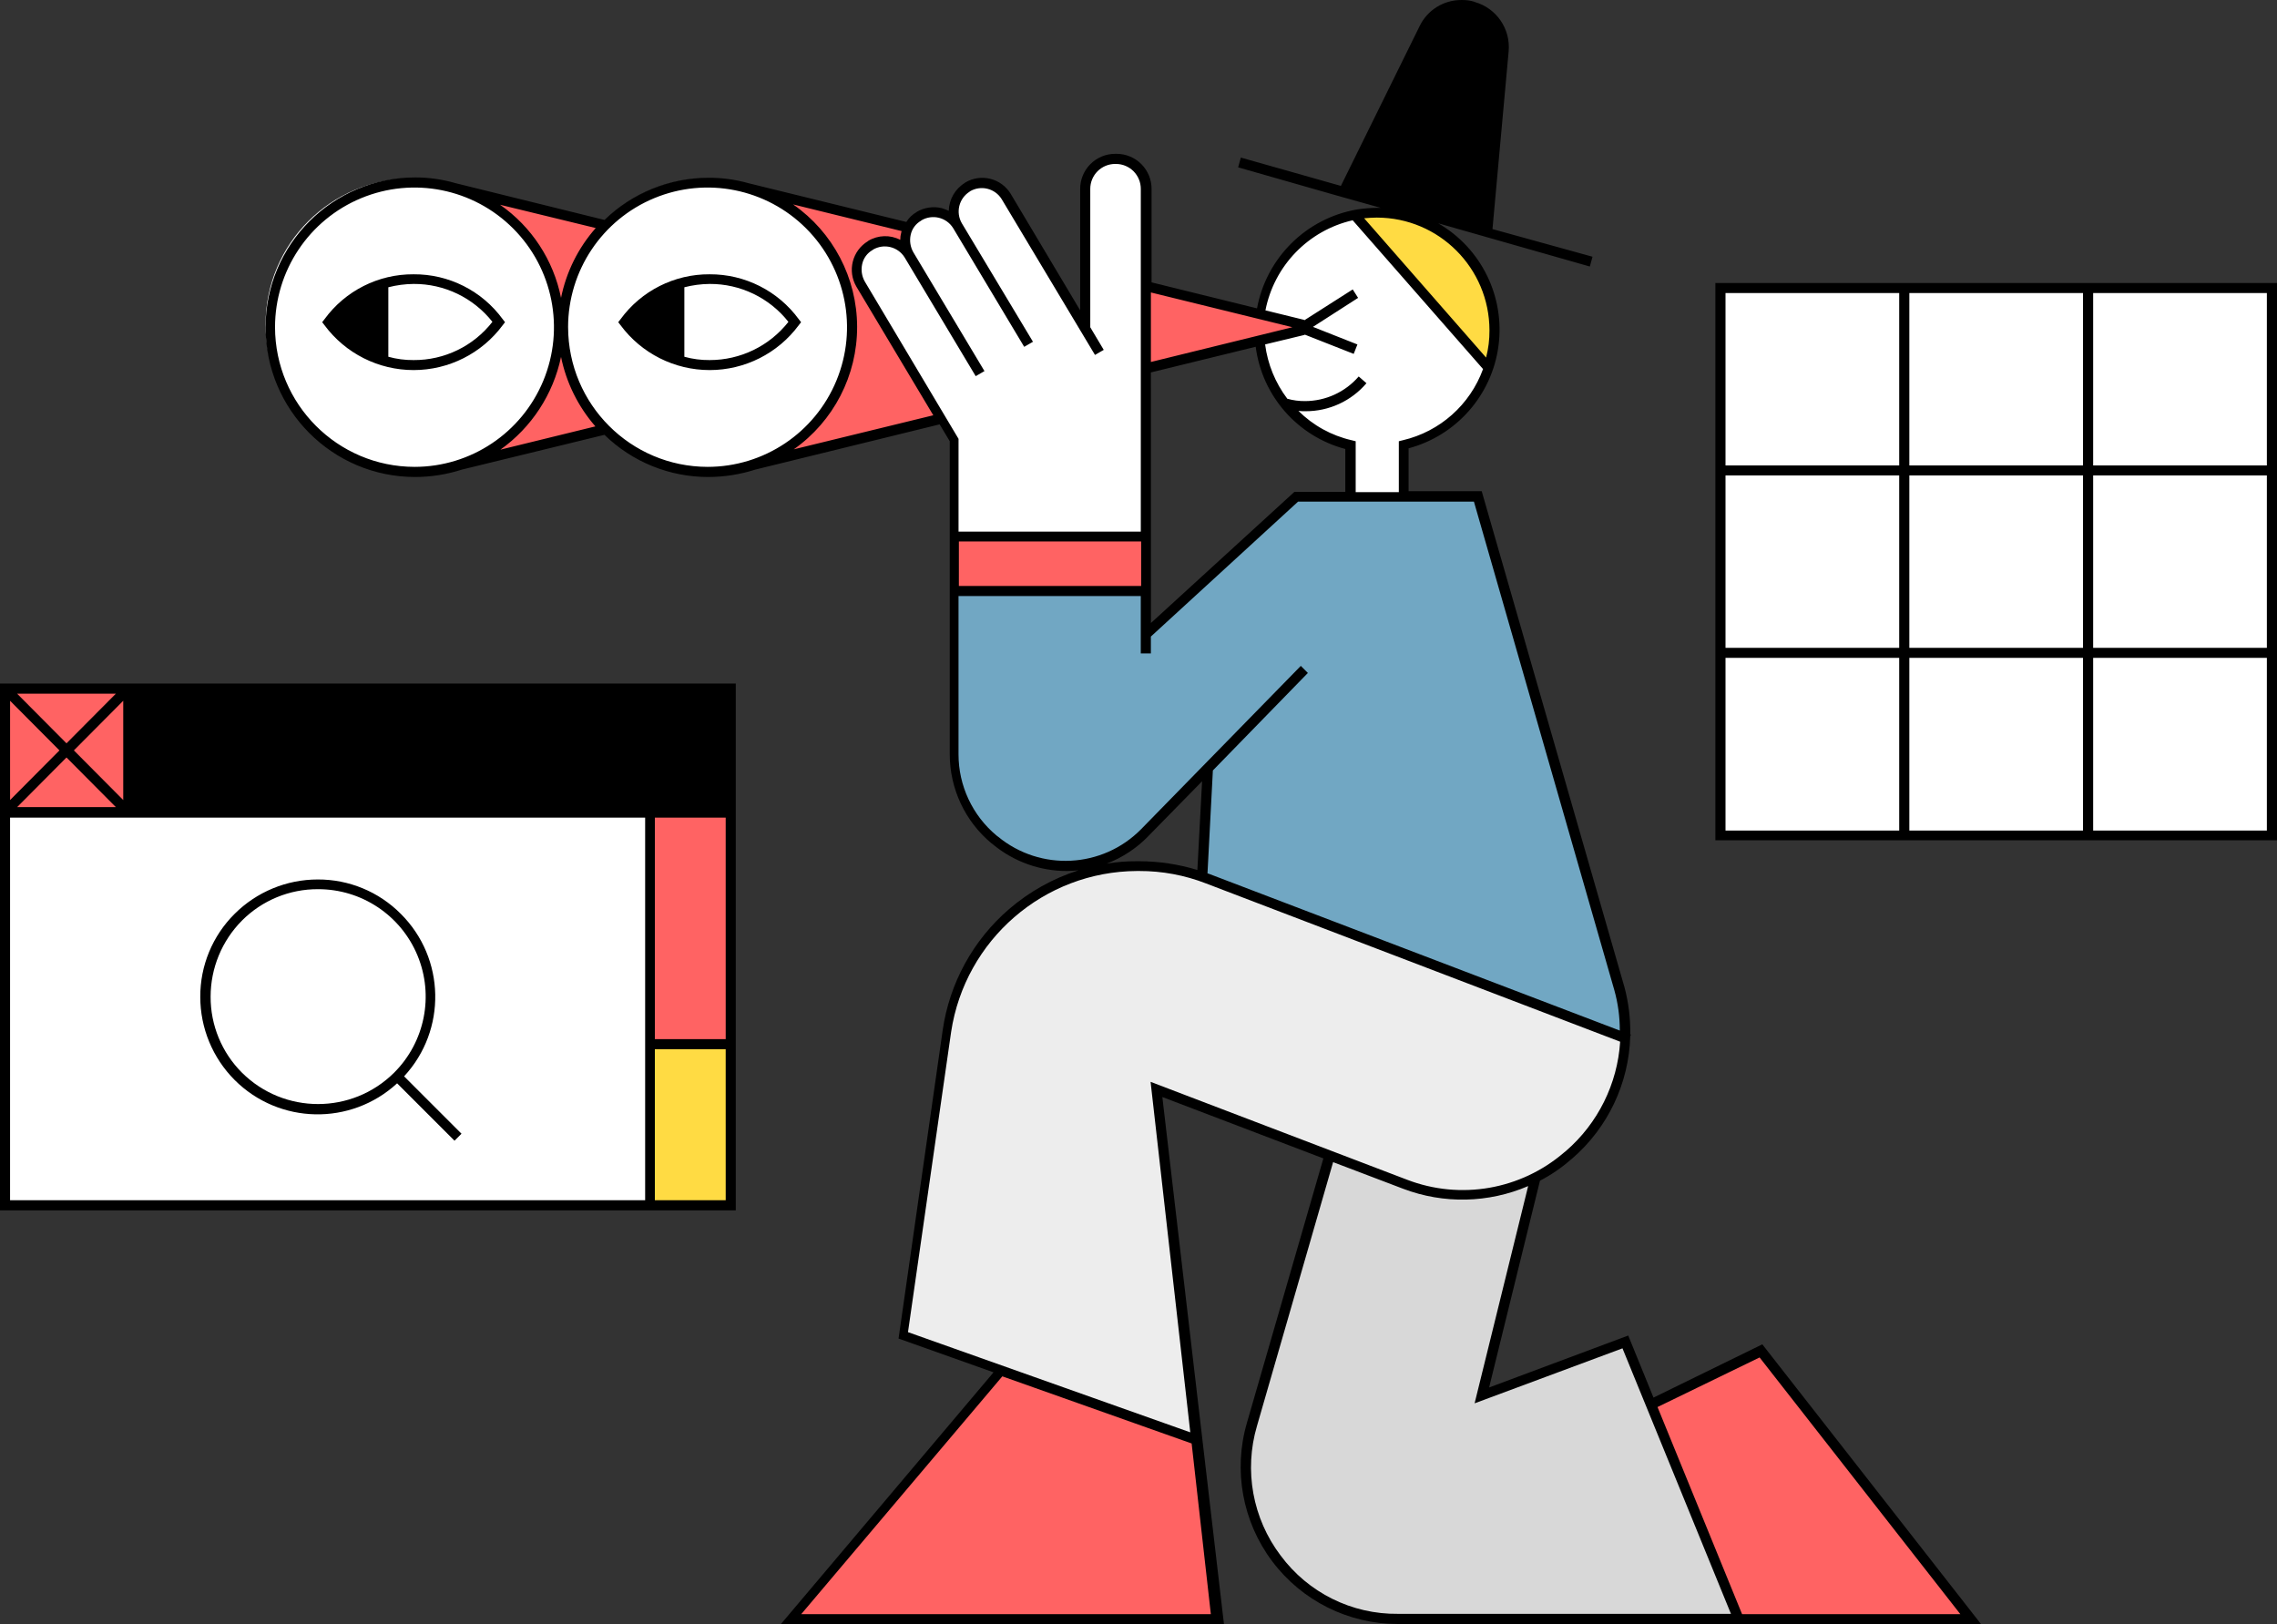 <?xml version="1.0" encoding="UTF-8"?>
<svg width="523px" height="373px" viewBox="0 0 523 373" version="1.1" xmlns="http://www.w3.org/2000/svg" xmlns:xlink="http://www.w3.org/1999/xlink">
    <rect x="0" y="0" width="523" height="373" fill="#333333" stroke="none"/>
    <title>Illustration</title>
    <g id="⚡️-UI-Kit" stroke="none" stroke-width="1" fill="none" fill-rule="evenodd">
        <g id="Homepage-Desktop" transform="translate(-752, -2333)">
            <g id="Feature-02" transform="translate(0, 2084)">
                <g id="Content" transform="translate(165, 220)">
                    <g id="Illustration" transform="translate(587, 29)">
                        <path d="M342,85.259 C338.988,94.18 331.543,100.91 322.33,103.042 L322.33,115 L309.997,115 L309.997,103.042 C298.512,100.362 290.047,90.658 289,78.967 L289.164,73.065 C290.703,61.527 299.462,52.249 310.94,50 L342,85.259 Z" id="Path" fill="#FFFFFF" fill-rule="nonzero"></path>
                        <rect id="Rectangle" fill="#FFFFFF" fill-rule="nonzero" x="396" y="66" width="126" height="126"></rect>
                        <path d="M264.207,66.155 L300.533,75 C300.806,75.061 301,75.3 301,75.577 C301,75.854 300.806,76.093 300.533,76.154 L177,106 L177,45 L208.581,52.846 L239.852,58.847 L250.118,75.769 L250.118,61.924 L264.207,66.155 Z" id="Path" fill="#FF6363"></path>
                        <polygon id="Path" fill="#FF6363" points="109 45 139 52.154 139 98.77 109 106"></polygon>
                        <rect id="Rectangle" fill="#000000" fill-rule="nonzero" x="29" y="158" width="139" height="29"></rect>
                        <rect id="Rectangle" fill="#FF6363" x="1" y="158" width="29" height="29"></rect>
                        <rect id="Rectangle" fill="#FFFFFF" fill-rule="nonzero" x="1" y="186" width="148" height="91"></rect>
                        <circle id="Oval" fill="#FFFFFF" fill-rule="nonzero" cx="162.5" cy="74.5" r="33.5"></circle>
                        <path d="M162.5,64 C154.81,64.001 147.576,67.711 143,74.001 C147.576,80.29 154.81,84 162.5,84 C170.19,84 177.424,80.29 182,74.001 C177.424,67.711 170.19,64.001 162.5,64 L162.5,64 Z" id="Path" fill="#FFFFFF" fill-rule="nonzero"></path>
                        <circle id="Oval" fill="#FFFFFF" fill-rule="nonzero" cx="94.5" cy="74.5" r="33.5"></circle>
                        <path d="M115,73.963 C110.498,80.275 103.382,83.999 95.818,84 C93.512,83.986 91.218,83.646 89,82.989 L89,65.012 C91.21,64.318 93.509,63.977 95.818,64.001 C103.38,63.938 110.512,67.642 115,73.963 Z" id="Path" fill="#FFFFFF" fill-rule="nonzero"></path>
                        <rect id="Rectangle" fill="#FF6363" x="149" y="186" width="19" height="53"></rect>
                        <rect id="Rectangle" fill="#FFDB43" fill-rule="nonzero" x="149" y="240" width="19" height="37"></rect>
                        <path d="M88,65 L88,83 C82.783,81.476 78.216,78.301 75,73.962 C78.276,69.7 82.824,66.565 88,65 Z" id="Path" fill="#000000" fill-rule="nonzero"></path>
                        <path d="M156,65 L156,83 C150.783,81.476 146.216,78.301 143,73.962 C146.244,69.668 150.804,66.524 156,65 Z" id="Path" fill="#000000" fill-rule="nonzero"></path>
                        <path d="M373.97,238 L276.357,201.022 L277.6,176.113 L263.066,190.967 C253.748,200.403 238.726,201.175 228.481,192.745 L228.17,192.513 C222.354,187.695 218.993,180.551 219,173.02 L219,123.045 L263.394,123.045 L263.394,145.562 L298.141,114 L340.032,114 C340.032,114 372.984,228.029 373.607,230.969 C373.94,233.297 374.062,235.65 373.97,238 Z" id="Path" fill="#71A7C3" fill-rule="nonzero"></path>
                        <path d="M374,238.281 L278.04,201.927 C273.002,199.994 267.65,199.002 262.251,199 L261.788,199 C239.788,198.991 221.124,215.07 217.982,236.737 L208,306.202 L275.486,330 L266.353,250.06 L323.469,271.7 C336.158,276.486 350.459,274.006 360.774,265.232 L361.16,264.923 C369.193,258.373 373.896,248.616 374,238.281 L374,238.281 Z" id="Path" fill="#EDEDED" fill-rule="nonzero"></path>
                        <path d="M306.227,266 L323.467,272.557 C333.242,276.292 344.147,275.704 353.462,270.94 L353.462,270.94 L341.093,320.853 L374.025,308.664 L400,372 L321.921,372 C310.947,372 300.611,366.851 294.014,358.099 C287.417,349.347 285.327,338.009 288.37,327.487 L306.227,266 Z" id="Path" fill="#D8D8D8" fill-rule="nonzero"></path>
                        <polygon id="Path" fill="#FF6363" points="400.055 372 453 372 405.128 311 380 323.2"></polygon>
                        <path d="M342.152,53 L309,43.667 L327.712,6.286 C329.763,2.191 334.456,0.121 338.892,1.354 L339.046,1.431 C343.489,2.67 346.4,6.891 345.955,11.451 L342.152,53 Z" id="Path" fill="#000000" fill-rule="nonzero"></path>
                        <rect id="Rectangle" fill="#FF6363" x="219" y="123" width="44" height="13"></rect>
                        <path d="M264,42.915 L264,123 L219.463,123 L219.463,100.784 L197.94,64.97 C197.04,63.501 196.772,61.732 197.198,60.064 C197.623,58.396 198.706,56.969 200.201,56.106 L200.279,56.029 C201.754,55.132 203.53,54.866 205.205,55.29 C206.879,55.714 208.311,56.793 209.177,58.282 C208.272,56.815 208.001,55.044 208.427,53.375 C208.853,51.705 209.939,50.278 211.438,49.419 L211.516,49.341 C212.983,48.452 214.745,48.181 216.413,48.589 C218.081,48.996 219.517,50.048 220.405,51.512 C219.512,50.042 219.249,48.277 219.674,46.613 C220.1,44.948 221.178,43.523 222.668,42.658 L222.746,42.58 C224.22,41.682 225.996,41.415 227.671,41.839 C229.346,42.263 230.778,43.342 231.644,44.832 L249.892,75.204 L249.892,42.915 C249.9,39.1 253.003,36.009 256.832,36.001 L256.988,36.001 C258.847,35.965 260.641,36.679 261.962,37.981 C263.283,39.284 264.018,41.063 264,42.915 Z" id="Path" fill="#FFFFFF" fill-rule="nonzero"></path>
                        <polygon id="Path" fill="#FF6363" points="279 372 274.357 330.911 229.381 315 181 372"></polygon>
                        <path d="M343,76.313 C343.015,79.266 342.547,82.202 341.615,85 L311,49.547 C312.699,49.207 314.424,49.024 316.155,49 C323.277,48.993 330.109,51.869 335.144,56.992 C340.18,62.116 343.006,69.067 343,76.313 L343,76.313 Z" id="Path" fill="#FFDB43" fill-rule="nonzero"></path>
                        <path d="M379.789,321.002 L373.987,306.749 L342.031,318.68 L353.714,271.185 C356.246,269.874 358.61,268.261 360.755,266.381 L361.142,266.07 C369.309,259.003 374.137,248.827 374.45,238.024 L374.605,237.636 L374.45,237.558 C374.51,233.925 374.067,230.301 373.135,226.789 L340.328,112.81 L323.538,112.81 L323.538,102.971 C334.547,100.023 342.698,90.723 344.188,79.41 C345.679,68.096 340.215,56.998 330.346,51.291 L365.166,61.214 L365.785,58.966 L342.804,52.614 L346.519,11.782 C346.982,6.638 343.73,1.89 338.771,0.469 L338.617,0.392 C337.663,0.106 336.671,-0.025 335.676,0.004 C331.599,-0.018 327.869,2.301 326.082,5.971 L307.986,42.698 L285.005,36.19 L284.387,38.436 L306.909,44.868 L306.909,44.868 L317.123,47.735 L316.347,47.735 C314.766,47.745 313.188,47.874 311.626,48.121 L311.626,48.121 C300.006,50.156 290.874,59.209 288.724,70.824 L264.504,64.857 L264.504,43.389 C264.506,41.251 263.659,39.2 262.15,37.689 C260.64,36.177 258.592,35.329 256.458,35.331 L256.148,35.331 C254.013,35.329 251.965,36.177 250.456,37.689 C248.946,39.2 248.099,41.251 248.101,43.389 L248.101,71.28 L232.163,44.55 C229.993,40.948 225.327,39.772 221.712,41.916 L221.635,41.994 C219.386,43.366 217.988,45.788 217.921,48.424 C217.394,48.184 216.853,47.976 216.3,47.803 C214.353,47.341 212.302,47.647 210.574,48.657 L210.496,48.734 C209.545,49.274 208.747,50.047 208.176,50.981 L171.886,42.071 L171.886,42.071 C168.891,41.226 165.791,40.809 162.679,40.832 C153.78,40.836 145.232,44.31 138.847,50.517 L104.639,42.071 L104.639,42.071 C101.622,41.195 98.496,40.751 95.354,40.754 C76.381,40.754 61,56.156 61,75.156 C61,94.155 76.381,109.557 95.354,109.557 C99.006,109.551 102.634,108.976 106.109,107.852 L106.109,107.852 L138.838,99.872 C145.234,106.111 153.819,109.589 162.748,109.557 C166.399,109.545 170.026,108.97 173.502,107.852 L173.502,107.852 L215.826,97.469 L218.148,101.344 L218.148,173.246 C218.148,181.154 221.664,188.652 227.743,193.701 L228.053,193.934 C232.838,197.903 238.861,200.068 245.074,200.054 C245.926,200.054 246.854,199.976 247.705,199.898 C241.847,201.764 236.426,204.795 231.766,208.809 C223.498,215.934 218.084,225.815 216.523,236.625 L206.387,307.441 L228.206,315.2 L179.378,373 L281.126,373 L266.978,251.967 L303.963,266.067 L286.399,326.812 C283.231,337.726 285.379,349.498 292.199,358.585 C299.018,367.672 309.713,373.012 321.064,373 L455,373 L404.783,308.769 L379.789,321.002 Z M328.258,6.974 C329.668,4.116 332.58,2.312 335.763,2.324 C336.548,2.313 337.33,2.417 338.085,2.635 L338.24,2.712 C342.124,3.807 344.666,7.532 344.274,11.553 L340.561,51.919 L310.23,43.311 L328.258,6.974 Z M316.266,49.976 C330.528,50 342.085,61.57 342.112,75.852 C342.131,77.969 341.871,80.08 341.337,82.129 L313.325,50.129 C314.331,50.052 315.266,49.974 316.266,49.974 L316.266,49.976 Z M310.695,50.595 L340.638,84.765 C337.649,92.978 330.723,99.126 322.222,101.113 L321.294,101.346 L321.294,113.044 L311.385,113.044 L311.385,101.346 L310.457,101.113 C305.833,100.054 301.598,97.719 298.232,94.373 C298.77,94.437 299.312,94.463 299.853,94.45 C305.239,94.474 310.363,92.121 313.858,88.018 L312.08,86.468 C308.988,90.045 304.502,92.108 299.778,92.124 C298.392,92.14 297.011,91.957 295.677,91.583 C292.923,87.939 291.166,83.639 290.581,79.107 L299.558,76.942 C299.617,76.934 299.671,76.906 299.713,76.864 L310.931,81.281 L311.783,79.116 L301.572,75.078 L311.941,68.415 L310.704,66.477 L299.639,73.528 C299.561,73.528 299.561,73.528 299.484,73.451 L290.655,71.286 C292.663,61.028 300.517,52.918 310.695,50.593 L310.695,50.595 Z M220.246,124.357 L262.106,124.357 L262.106,134.585 L220.242,134.585 L220.246,124.357 Z M264.349,85.539 L288.419,79.648 C289.884,90.932 298.017,100.209 309.001,103.125 L309.001,112.965 L297.316,112.965 L264.355,143.096 L264.349,85.539 Z M296.848,75.157 L264.349,83.138 L264.349,67.174 L296.848,75.157 Z M136.833,52.375 C132.813,56.927 130.064,62.46 128.862,68.415 C127.124,59.744 122.107,52.081 114.858,47.028 L136.833,52.375 Z M63.171,75.156 C63.17,62.181 70.975,50.484 82.945,45.519 C94.915,40.553 108.693,43.297 117.855,52.471 C127.017,61.645 129.758,75.442 124.8,87.429 C119.842,99.416 108.161,107.231 95.205,107.231 C77.528,107.197 63.207,92.856 63.171,75.156 Z M128.862,81.974 C130.07,87.888 132.79,93.387 136.755,97.934 L114.936,103.28 C122.088,98.183 127.06,90.576 128.862,81.974 L128.862,81.974 Z M130.483,75.156 C130.483,62.181 138.287,50.484 150.257,45.519 C162.227,40.553 176.006,43.297 185.168,52.471 C194.33,61.645 197.071,75.442 192.112,87.429 C187.154,99.416 175.474,107.231 162.517,107.231 C144.842,107.195 130.523,92.855 130.487,75.156 L130.483,75.156 Z M182.326,103.202 C191.473,96.752 196.902,86.239 196.871,75.037 C196.84,63.834 191.353,53.351 182.171,46.952 L207.086,53.074 C207.086,53.151 207.008,53.305 207.008,53.382 C206.855,53.938 206.777,54.511 206.776,55.087 C204.451,53.883 201.669,53.972 199.424,55.32 L199.347,55.398 C195.75,57.571 194.576,62.242 196.716,65.862 L214.367,95.381 L182.326,103.202 Z M198.652,64.695 C197.95,63.476 197.728,62.039 198.032,60.666 C198.329,59.288 199.203,58.105 200.432,57.418 L200.509,57.341 C203.015,55.865 206.238,56.655 207.781,59.121 L224.107,86.396 L226.12,85.232 L209.794,57.96 C209.091,56.742 208.87,55.304 209.174,53.931 C209.472,52.553 210.346,51.371 211.574,50.683 L211.649,50.605 C214.156,49.131 217.38,49.921 218.923,52.388 L235.249,79.661 L237.262,78.499 L220.936,51.304 C219.462,48.794 220.25,45.566 222.714,44.02 L222.792,43.942 C225.298,42.467 228.522,43.257 230.065,45.725 L251.506,81.521 L253.517,80.359 L250.422,75.168 L250.422,43.389 C250.418,41.867 251.021,40.406 252.095,39.33 C253.17,38.254 254.628,37.651 256.148,37.655 L256.303,37.655 C257.822,37.651 259.281,38.254 260.355,39.33 C261.43,40.406 262.032,41.867 262.029,43.389 L262.029,122.109 L220.165,122.109 L220.165,100.794 L198.652,64.695 Z M229.215,192.151 L228.905,191.918 C223.362,187.307 220.157,180.463 220.161,173.246 L220.161,136.907 L262.022,136.907 L262.022,150.078 L264.342,150.078 L264.342,146.204 L298.156,115.213 L338.544,115.213 L370.811,227.481 C371.644,230.484 372.06,233.587 372.049,236.703 L277.809,200.748 C277.655,200.671 277.501,200.671 277.346,200.593 L278.583,176.958 L300.403,154.565 L298.781,152.941 L262.103,190.446 C253.234,199.451 238.969,200.19 229.219,192.151 L229.215,192.151 Z M263.724,192.073 L276.104,179.444 L275.023,199.821 C270.685,198.492 266.174,197.814 261.638,197.807 L261.175,197.807 C258.843,197.795 256.513,197.976 254.211,198.349 C257.803,196.974 261.053,194.833 263.735,192.073 L263.724,192.073 Z M184.027,370.745 L230.222,316.12 L273.706,331.539 L278.117,370.745 L184.027,370.745 Z M273.394,328.982 L208.554,305.969 L218.464,237.011 C221.665,215.838 239.791,200.154 261.177,200.053 L261.64,200.053 C266.906,200.036 272.129,201.009 277.037,202.92 L372.131,239.26 C371.509,248.962 367.02,258.007 359.674,264.364 L359.286,264.672 C349.316,273.269 335.433,275.681 323.154,270.949 L264.276,248.479 L273.394,328.982 Z M294.131,357.262 C287.709,348.769 285.699,337.726 288.715,327.51 L306.201,266.92 L322.294,273.04 C331.582,276.565 341.873,276.343 351,272.421 L338.698,322.319 L372.666,309.689 L397.581,370.672 L321.139,370.672 C310.509,370.809 300.461,365.819 294.136,357.262 L294.131,357.262 Z M400.134,370.745 L380.713,323.171 L404.158,311.781 L450.272,370.745 L400.134,370.745 Z" id="Shape" fill="#000000" fill-rule="nonzero"></path>
                        <path d="M95,63.001 C86.915,62.943 79.297,66.783 74.533,73.315 L74,74.003 L74.533,74.69 C79.337,81.175 86.93,85 95,85 C103.07,85 110.663,81.175 115.467,74.69 L116,74.003 L115.467,73.315 C110.702,66.783 103.085,62.944 95,63.001 Z M76.9,73.998 C79.508,70.709 82.969,68.199 86.905,66.742 L86.905,81.252 C82.98,79.775 79.524,77.27 76.9,73.998 L76.9,73.998 Z M95,82.703 C93.039,82.722 91.085,82.465 89.196,81.94 L89.196,65.979 C91.092,65.49 93.041,65.233 95,65.215 C102.052,65.176 108.729,68.388 113.101,73.921 C108.759,79.501 102.07,82.746 95,82.703 L95,82.703 Z" id="Shape" fill="#000000" fill-rule="nonzero"></path>
                        <path d="M163,63.001 C154.915,62.944 147.298,66.783 142.533,73.315 L142,74.003 L142.533,74.69 C147.337,81.175 154.93,85 163,85 C171.07,85 178.663,81.175 183.467,74.69 L184,74.003 L183.467,73.315 C178.691,66.796 171.081,62.961 163,63.001 L163,63.001 Z M144.817,73.998 C147.424,70.709 150.885,68.199 154.822,66.742 L154.822,81.252 C150.907,79.756 147.456,77.254 144.817,73.998 L144.817,73.998 Z M162.993,82.703 C161.032,82.722 159.078,82.465 157.189,81.94 L157.189,65.979 C159.085,65.49 161.034,65.233 162.993,65.215 C170.046,65.178 176.722,68.392 181.092,73.928 C176.729,79.477 170.058,82.712 163,82.703 L162.993,82.703 Z" id="Shape" fill="#000000" fill-rule="nonzero"></path>
                        <path d="M28.307,157 L0,157 L0,278 L169,278 L169,157 L28.307,157 Z M16.97,172.352 L28.307,160.952 L28.307,183.755 L16.97,172.352 Z M15.273,170.727 L3.934,159.328 L26.612,159.328 L15.273,170.727 Z M13.656,172.352 L2.317,183.755 L2.317,160.957 L13.656,172.352 Z M15.273,173.978 L26.612,185.38 L3.934,185.38 L15.273,173.978 Z M2.313,275.665 L2.313,187.791 L148.183,187.791 L148.183,275.672 L2.313,275.665 Z M166.687,275.665 L150.412,275.665 L150.412,240.986 L166.683,240.986 L166.687,275.665 Z M166.687,238.665 L150.412,238.665 L150.412,187.791 L166.683,187.791 L166.687,238.665 Z M166.687,159.319 L166.687,185.458 L30.623,185.458 L30.623,159.328 L166.687,159.319 Z" id="Shape" fill="#000000" fill-rule="nonzero"></path>
                        <path d="M480.775,65 L394,65 L394,193 L523,193 L523,65 L480.775,65 Z M438.553,67.312 L478.447,67.312 L478.447,106.897 L438.553,106.897 L438.553,67.312 Z M478.447,148.793 L438.553,148.793 L438.553,109.209 L478.447,109.209 L478.447,148.793 Z M396.33,67.312 L436.225,67.312 L436.225,106.897 L396.33,106.897 L396.33,67.312 Z M396.33,109.207 L436.225,109.207 L436.225,148.793 L396.33,148.793 L396.33,109.207 Z M436.225,190.767 L396.33,190.767 L396.33,151.104 L436.225,151.104 L436.225,190.767 Z M478.447,190.767 L438.553,190.767 L438.553,151.104 L478.447,151.104 L478.447,190.767 Z M520.672,190.767 L480.775,190.767 L480.775,151.104 L520.672,151.104 L520.672,190.767 Z M520.672,148.802 L480.775,148.802 L480.775,109.209 L520.672,109.209 L520.672,148.802 Z M480.775,106.906 L480.775,67.312 L520.672,67.312 L520.672,106.897 L480.775,106.906 Z" id="Shape" fill="#000000" fill-rule="nonzero"></path>
                        <path d="M92.056,209.893 C87.011,204.81 80.136,201.967 72.975,202 C65.82,202.002 58.958,204.84 53.893,209.893 C48.811,214.938 45.968,221.812 46,228.973 C46.003,236.127 48.842,242.988 53.893,248.053 C64.116,258.272 80.58,258.61 91.214,248.819 L104.394,262 L106,260.394 L92.818,247.213 C102.646,236.594 102.31,220.102 92.056,209.893 Z M55.58,246.376 C50.939,241.749 48.345,235.458 48.375,228.905 C48.38,222.36 50.969,216.081 55.58,211.435 C60.206,206.794 66.499,204.2 73.051,204.231 C83.046,204.212 92.066,210.224 95.893,219.456 C99.721,228.689 97.6,239.318 90.523,246.376 C80.855,255.98 65.247,255.98 55.58,246.376 L55.58,246.376 Z" id="Shape" fill="#000000" fill-rule="nonzero"></path>
                    </g>
                </g>
            </g>
        </g>
    </g>
</svg>
